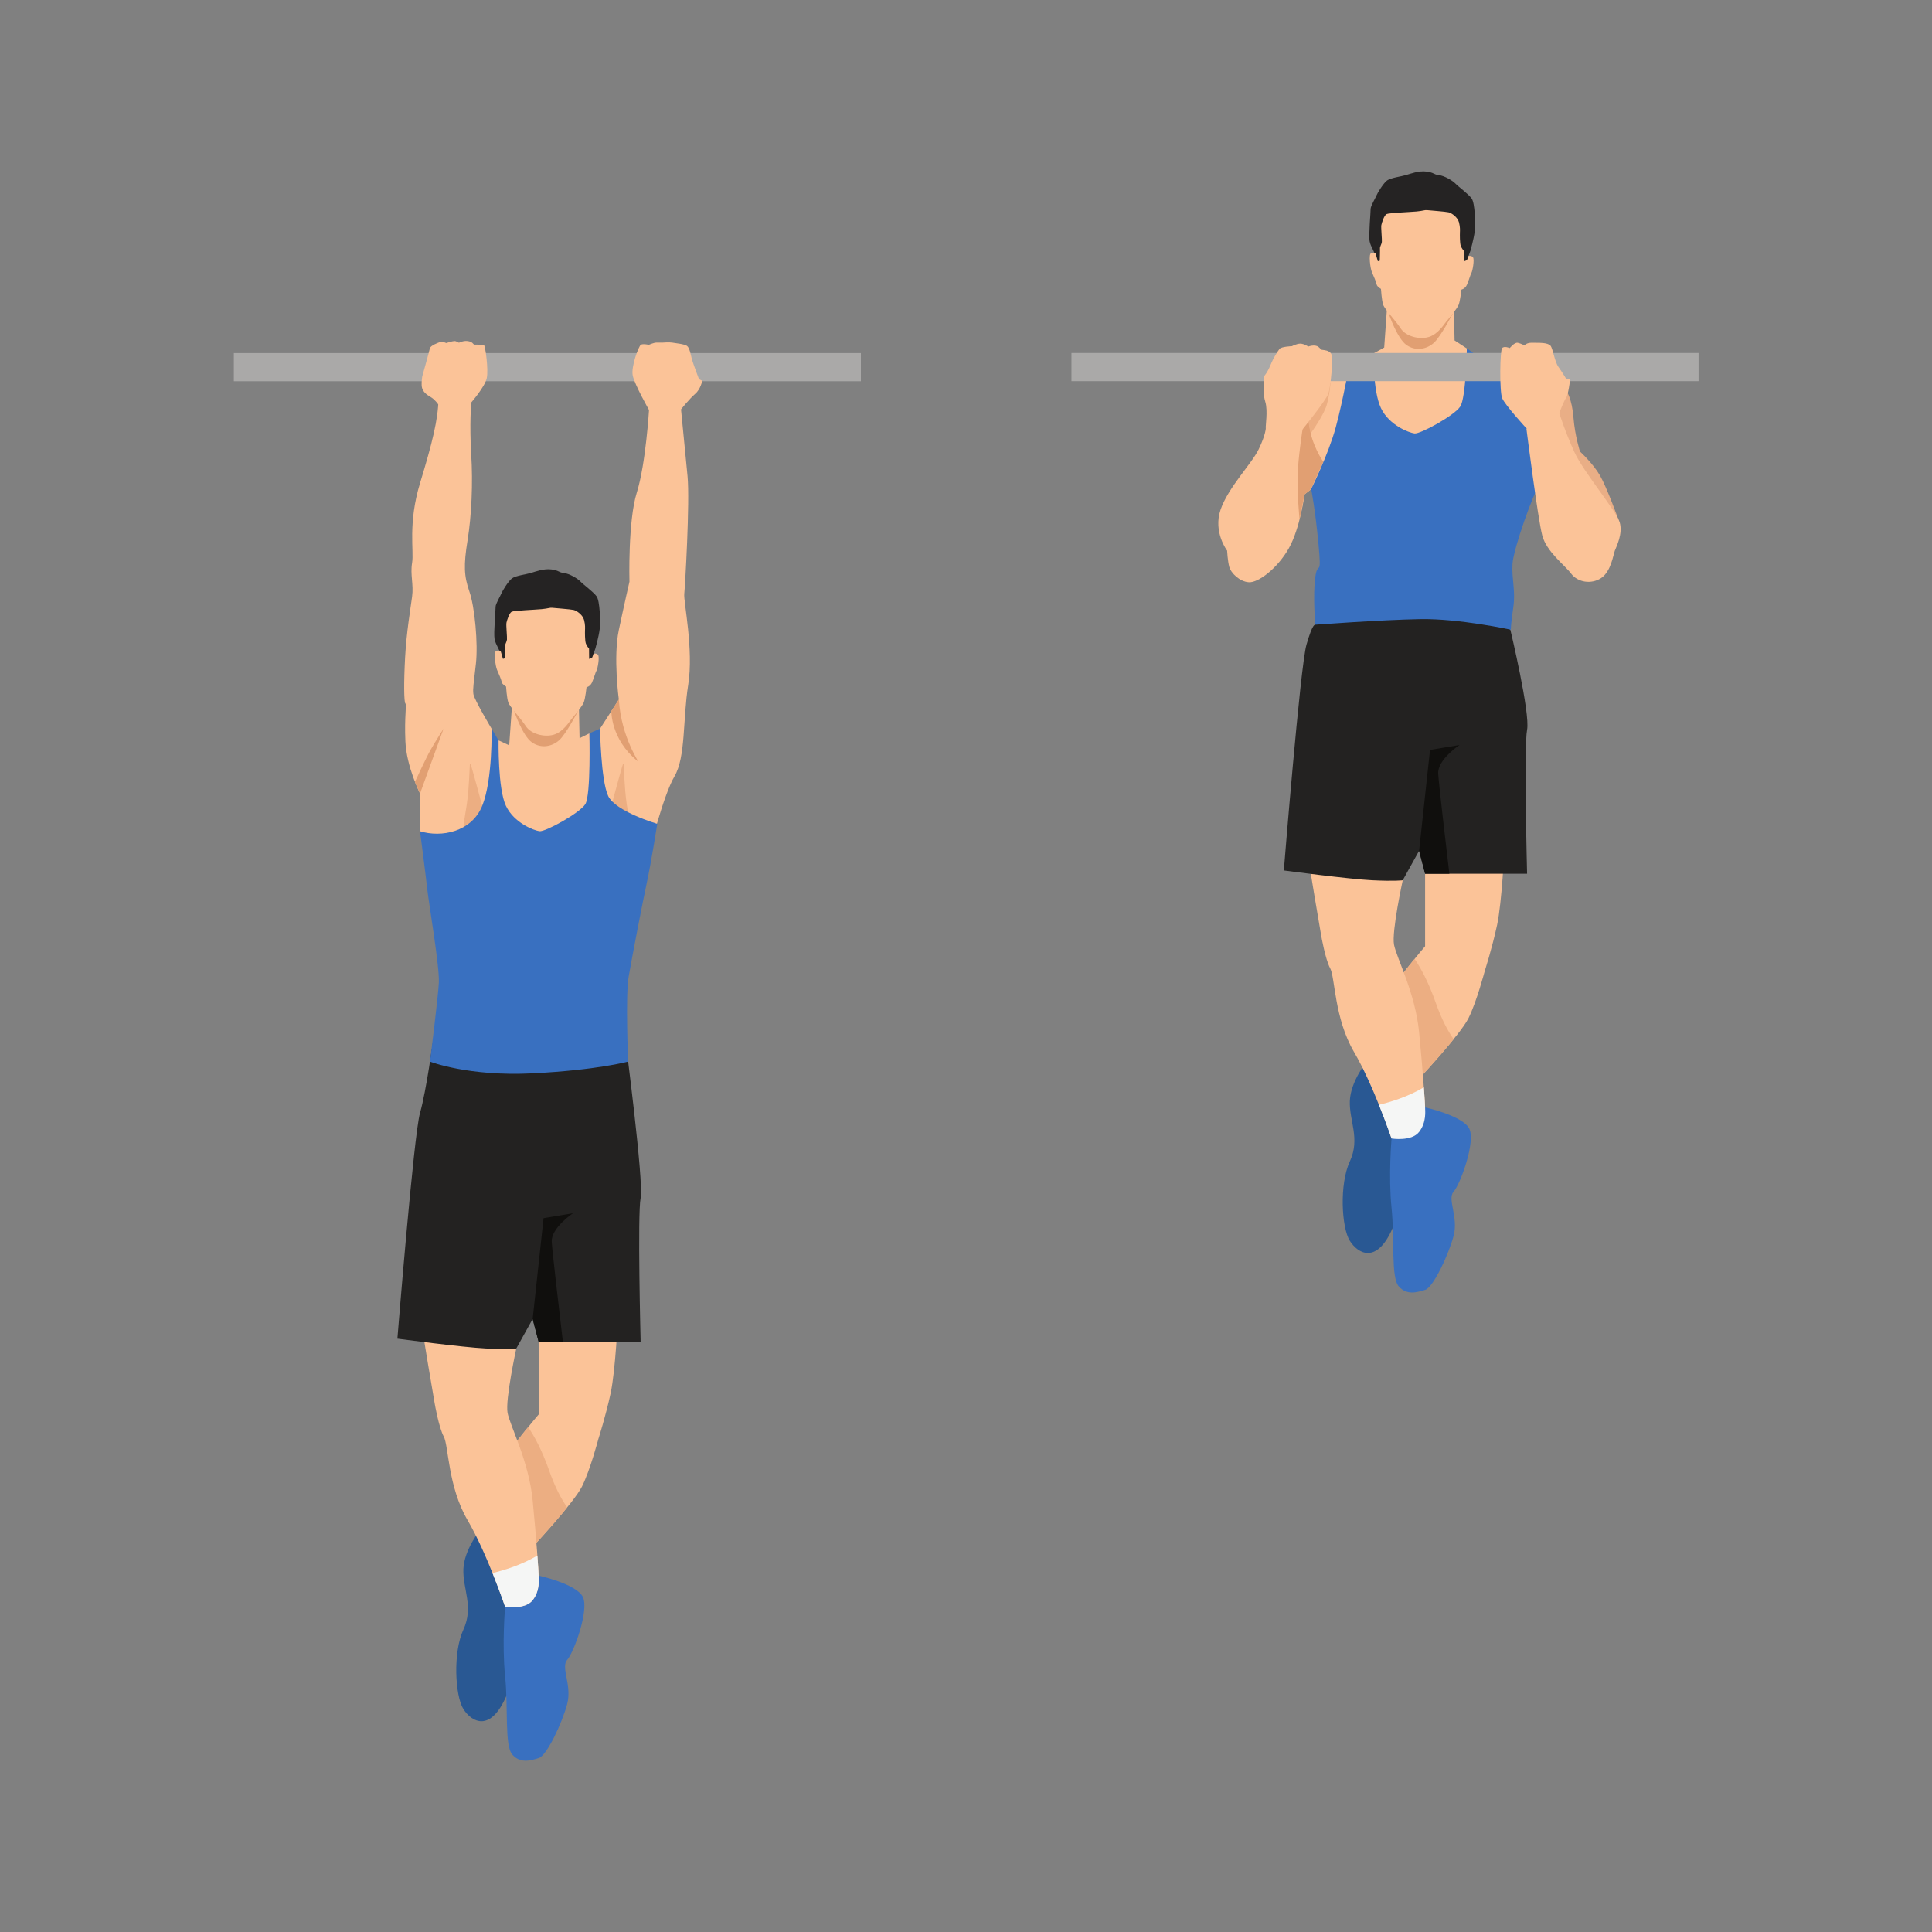 <?xml version="1.0" encoding="UTF-8" standalone="no"?>
<svg
   xmlns:dc="http://purl.org/dc/elements/1.1/"
   xmlns:cc="http://creativecommons.org/ns#"
   xmlns:rdf="http://www.w3.org/1999/02/22-rdf-syntax-ns#"
   xmlns:svg="http://www.w3.org/2000/svg"
   xmlns="http://www.w3.org/2000/svg"
   viewBox="0 0 2666.667 2666.667"
   height="2666.667"
   width="2666.667"
   xml:space="preserve"
   id="svg2"
   version="1.1"><rect x="0" y="0" width="2666.667" height="2666.667" fill="#808080" stroke="none"/><defs
     id="defs6" /><g
     transform="matrix(1.333,0,0,-1.333,0,2666.667)"
     id="g10"><g
       transform="scale(0.1)"
       id="g12"><g
         transform="scale(1.227)"
         id="g14"><path
           id="path16"
           style="fill:none;fill-opacity:1;fill-rule:nonzero;stroke:none"
           d="M 16300,0 H 0 V 16300 H 16300 V 0" /></g><path
         id="path18"
         style="fill:#295893;fill-opacity:1;fill-rule:nonzero;stroke:none"
         d="m 4972.59,4164.4 c 0,0 -165.94,-203.2 -174.41,-406.5 -8.47,-203.3 110.11,-389.7 0,-626.9 -110.12,-237.1 -85.58,-686.1 -0.44,-821.6 85.14,-135.5 280.22,-247.1 445.27,134.8 165.05,381.9 181.99,1000.2 181.99,1000.2 l 16.94,465.9 -469.35,254.1" /><path
         id="path20"
         style="fill:#3970c0;fill-opacity:1;fill-rule:nonzero;stroke:none"
         d="m 5230.18,3368.2 c 0,0 -33.88,-389.6 0,-720 33.88,-330.3 -8.47,-720 76.24,-813.2 84.7,-93.1 189.4,-59.3 272.58,-33.8 83.18,25.4 241.9,364.2 293.83,559 51.94,194.8 -68.87,381.2 0,457.4 68.88,76.3 229.82,516.7 162.05,652.3 -67.76,135.5 -457.41,220.2 -457.41,220.2 l -347.29,-321.9" /><path
         id="path22"
         style="fill:#fbc398;fill-opacity:1;fill-rule:nonzero;stroke:none"
         d="m 5577.47,6109.9 v -751.1 c 0,0 -304.94,-355.8 -364.23,-482.8 -59.29,-127.1 169.41,-1025 228.7,-965.7 59.3,59.3 499.77,533.7 584.47,703.1 84.71,169.4 169.41,491.3 169.41,491.3 0,0 76.24,237.2 127.06,474.3 50.83,237.2 76.24,796.3 76.24,796.3 0,0 -686.12,67.7 -720,42.3 -33.89,-25.4 -101.65,-307.7 -101.65,-307.7" /><path
         id="path24"
         style="fill:#f0c9b1;fill-opacity:1;fill-rule:nonzero;stroke:none"
         d="m 5441.94,3910.3 v 0 0 c 0.1,0.1 0.21,0.2 0.31,0.3 -0.1,-0.1 -0.2,-0.2 -0.31,-0.3 v 0 m 0.4,0.4 c 0.05,0.1 0.11,0.1 0.16,0.2 -0.05,-0.1 -0.1,-0.1 -0.16,-0.2 m 0.42,0.4 c 0.08,0.1 0.17,0.2 0.26,0.3 -0.09,-0.1 -0.18,-0.2 -0.26,-0.3 m 0.71,0.8 c 0.01,0 0.03,0 0.04,0 -0.02,0 -0.03,0 -0.04,0 m 0.17,0.1 c 0.16,0.2 0.31,0.4 0.48,0.5 -0.17,-0.1 -0.32,-0.3 -0.48,-0.5 m 0.66,0.7 v 0 0 m 0.84,0.9 c 0.01,0 0.02,0 0.04,0 -0.02,0 -0.03,0 -0.04,0 m 0.51,0.5 c 0.05,0 0.09,0.1 0.13,0.1 -0.04,0 -0.08,-0.1 -0.13,-0.1 m 0.65,0.6 c 0.08,0.1 0.16,0.2 0.24,0.3 -0.08,-0.1 -0.16,-0.2 -0.24,-0.3 m 0.65,0.7 c 0.03,0 0.07,0.1 0.1,0.1 -0.03,0 -0.07,-0.1 -0.1,-0.1 m -233.51,961 c 0.01,0 0.03,0.1 0.05,0.1 -0.02,0 -0.04,-0.1 -0.05,-0.1 m 0.2,0.4 c 0.02,0.1 0.03,0.1 0.05,0.1 -0.02,0 -0.03,0 -0.05,-0.1 m 0.2,0.4 c 0.02,0.1 0.04,0.1 0.07,0.2 -0.03,-0.1 -0.05,-0.1 -0.07,-0.2 m 0.23,0.5 c 0.01,0.1 0.02,0.1 0.03,0.1 -0.01,0 -0.02,0 -0.03,-0.1 m 0.24,0.5 c 0.01,0.1 0.01,0.1 0.02,0.1 0,0 -0.02,0 -0.02,-0.1 m 0.21,0.5 c 0.02,0 0.04,0.1 0.06,0.1 -0.02,0 -0.04,-0.1 -0.06,-0.1 m 0.2,0.4 c 0.02,0 0.05,0.1 0.08,0.2 -0.03,-0.1 -0.06,-0.2 -0.08,-0.2 m 0.23,0.5 c 0.02,0 0.03,0 0.05,0.1 -0.02,-0.1 -0.03,-0.1 -0.05,-0.1 m 0.24,0.5 c 0.01,0 0.02,0 0.03,0 -0.02,0 -0.02,0 -0.03,0 m 0.24,0.5 c 0.02,0 0.03,0 0.05,0 -0.02,0 -0.03,0 -0.05,0 m 0.22,0.4 c 0.02,0 0.05,0.1 0.07,0.1 -0.02,0 -0.05,-0.1 -0.07,-0.1 m 0.22,0.4 c 0.02,0.1 0.05,0.1 0.07,0.2 -0.02,-0.1 -0.05,-0.1 -0.07,-0.2 m 0.21,0.5 c 0.03,0 0.06,0.1 0.1,0.2 -0.03,-0.1 -0.07,-0.2 -0.1,-0.2 m 0.22,0.4 c 0.03,0.1 0.06,0.1 0.09,0.2 -0.03,-0.1 -0.06,-0.1 -0.09,-0.2 m 0.29,0.6 c 0.03,0.1 0.06,0.1 0.09,0.2 -0.03,-0.1 -0.06,-0.2 -0.09,-0.2 m 0.25,0.5 c 0.02,0 0.04,0.1 0.06,0.1 -0.02,0 -0.04,-0.1 -0.06,-0.1 m 0.21,0.4 c 0.03,0.1 0.06,0.1 0.09,0.2 -0.03,-0.1 -0.06,-0.1 -0.09,-0.2 m 0.24,0.5 c 0.03,0 0.06,0.1 0.08,0.1 -0.02,0 -0.05,-0.1 -0.08,-0.1 m 0.2,0.4 c 0.1,0.2 0.2,0.4 0.3,0.6 -0.09,-0.2 -0.2,-0.4 -0.3,-0.6 m 0.31,0.6 c 0.05,0.1 0.1,0.2 0.15,0.3 -0.05,-0.1 -0.1,-0.2 -0.15,-0.3 m 0.24,0.4 c 0.04,0.1 0.09,0.2 0.14,0.3 -0.05,-0.1 -0.1,-0.2 -0.14,-0.3 m 0.22,0.5 c 0.05,0.1 0.09,0.1 0.14,0.2 -0.05,-0.1 -0.09,-0.1 -0.14,-0.2 m 0.23,0.4 c 0.26,0.5 0.52,1 0.78,1.5 -0.26,-0.5 -0.52,-1 -0.78,-1.5 m 0.8,1.5 c 0.14,0.3 0.28,0.6 0.42,0.8 -0.14,-0.2 -0.28,-0.5 -0.42,-0.8 m 0.44,0.9 c 0.28,0.5 0.56,1 0.85,1.6 -0.29,-0.6 -0.58,-1.1 -0.85,-1.6 m 0.88,1.6 c 0.07,0.2 0.14,0.3 0.2,0.4 -0.07,-0.1 -0.13,-0.2 -0.2,-0.4 m 0.24,0.5 c 0.07,0.1 0.13,0.2 0.19,0.3 -0.06,-0.1 -0.12,-0.2 -0.19,-0.3 m 0.22,0.4 c 8.13,15.1 18.76,32.5 31.24,51.6 -12.48,-19.1 -23.11,-36.5 -31.24,-51.6 m 31.28,51.6 c 0.3,0.5 0.59,0.9 0.89,1.4 -0.3,-0.5 -0.59,-0.9 -0.89,-1.4 m 1.41,2.2 c 0.06,0.1 0.11,0.2 0.17,0.2 -0.05,0 -0.12,-0.1 -0.17,-0.2 m 0.38,0.6 c 0.05,0 0.1,0.1 0.15,0.2 -0.05,-0.1 -0.1,-0.2 -0.15,-0.2 m 0.47,0.7 c 0.02,0 0.03,0 0.05,0.1 -0.02,-0.1 -0.03,-0.1 -0.05,-0.1 m 1.75,2.6 c 0,0 0,0 0.01,0 -0.01,0 -0.01,0 -0.01,0" /><path
         id="path26"
         style="fill:#ecae82;fill-opacity:1;fill-rule:nonzero;stroke:none"
         d="m 5435.77,3907.5 c -59.52,0.1 -232.11,658.9 -232.26,898 -0.02,31.7 3,56.1 9.73,70.5 0.06,0.1 0.13,0.3 0.2,0.4 0.01,0 0.03,0.1 0.05,0.1 0.04,0.1 0.1,0.2 0.15,0.3 0.02,0.1 0.03,0.1 0.05,0.1 0.05,0.1 0.1,0.2 0.15,0.3 0.02,0.1 0.04,0.1 0.07,0.2 0.05,0.1 0.11,0.2 0.16,0.3 0.01,0.1 0.02,0.1 0.03,0.1 0.07,0.1 0.14,0.3 0.21,0.4 0,0.1 0.02,0.1 0.02,0.1 0.06,0.1 0.12,0.2 0.19,0.4 0.02,0 0.04,0.1 0.06,0.1 0.05,0.1 0.09,0.2 0.14,0.3 0.02,0 0.05,0.1 0.08,0.2 0.05,0.1 0.1,0.2 0.15,0.3 0.02,0 0.03,0 0.05,0.1 0.06,0.1 0.12,0.2 0.19,0.4 0.01,0 0.01,0 0.03,0 0.07,0.2 0.14,0.3 0.21,0.5 0.02,0 0.03,0 0.05,0 0.05,0.2 0.11,0.3 0.17,0.4 0.02,0 0.05,0.1 0.07,0.1 0.05,0.1 0.1,0.2 0.15,0.3 0.02,0.1 0.05,0.1 0.07,0.2 0.05,0.1 0.09,0.2 0.14,0.3 0.03,0 0.07,0.1 0.1,0.2 0.04,0 0.08,0.1 0.12,0.2 0.03,0.1 0.06,0.1 0.09,0.2 0.07,0.1 0.13,0.3 0.2,0.4 0.03,0 0.06,0.1 0.09,0.2 0.05,0.1 0.1,0.2 0.16,0.3 0.02,0 0.04,0.1 0.06,0.1 0.05,0.1 0.1,0.2 0.15,0.3 0.03,0.1 0.06,0.1 0.09,0.2 0.05,0.1 0.1,0.2 0.15,0.3 0.03,0 0.06,0.1 0.08,0.1 0.04,0.1 0.08,0.2 0.12,0.3 0.1,0.2 0.21,0.4 0.3,0.6 0.01,0 0.01,0 0.01,0 0.05,0.1 0.1,0.2 0.15,0.3 0.03,0 0.06,0.1 0.09,0.1 0.04,0.1 0.09,0.2 0.14,0.3 0.03,0.1 0.05,0.1 0.08,0.2 0.05,0.1 0.09,0.1 0.14,0.2 0.03,0.1 0.06,0.2 0.09,0.2 0.26,0.5 0.52,1 0.78,1.5 0.01,0 0.01,0 0.02,0 0.14,0.3 0.28,0.6 0.42,0.8 0.01,0.1 0.01,0.1 0.02,0.1 0.27,0.5 0.56,1 0.85,1.6 0.01,0 0.02,0 0.03,0 0.07,0.2 0.13,0.3 0.2,0.4 0.01,0 0.03,0.1 0.04,0.1 0.07,0.1 0.13,0.2 0.19,0.3 0.01,0.1 0.02,0.1 0.03,0.1 8.13,15.1 18.76,32.5 31.24,51.6 0.01,0 0.03,0 0.04,0 0.3,0.5 0.59,0.9 0.89,1.4 0.17,0.3 0.35,0.5 0.52,0.8 0.05,0.1 0.12,0.2 0.17,0.2 0.07,0.1 0.14,0.2 0.21,0.4 0.05,0 0.1,0.1 0.15,0.2 0.11,0.1 0.21,0.3 0.32,0.5 0.02,0 0.03,0 0.05,0.1 0.56,0.8 1.13,1.7 1.7,2.5 0,0 0,0 0.01,0 54.96,82.8 142.4,193.5 212.17,278.9 60.18,-88.1 141.62,-232.9 219.05,-453.8 57.5,-164 122.61,-288.5 185.24,-377.7 -156.45,-193.9 -373.42,-427.6 -425.78,-481.1 -0.03,0 -0.07,-0.1 -0.1,-0.1 -0.13,-0.1 -0.27,-0.3 -0.41,-0.4 -0.08,-0.1 -0.16,-0.2 -0.24,-0.3 -0.17,-0.1 -0.35,-0.3 -0.52,-0.5 -0.04,0 -0.08,-0.1 -0.13,-0.1 -0.16,-0.2 -0.31,-0.3 -0.47,-0.5 -0.02,0 -0.03,0 -0.04,0 -0.29,-0.3 -0.57,-0.6 -0.84,-0.9 v 0 c -0.06,-0.1 -0.12,-0.1 -0.18,-0.2 -0.17,-0.1 -0.32,-0.3 -0.48,-0.5 -0.05,0 -0.09,-0.1 -0.13,-0.1 -0.01,0 -0.03,0 -0.04,0 -0.15,-0.2 -0.31,-0.3 -0.45,-0.5 -0.09,-0.1 -0.18,-0.2 -0.26,-0.3 -0.09,0 -0.17,-0.1 -0.26,-0.2 -0.05,-0.1 -0.11,-0.1 -0.16,-0.2 -0.02,0 -0.06,0 -0.09,-0.1 -0.1,-0.1 -0.21,-0.2 -0.31,-0.3 v 0 c -1.89,-1.9 -3.95,-2.8 -6.17,-2.8" /><path
         id="path28"
         style="fill:#fbc398;fill-opacity:1;fill-rule:nonzero;stroke:none"
         d="m 4366.18,6299 c 0,-42.3 135.53,-830.1 135.53,-830.1 0,0 42.35,-245.6 93.18,-338.8 50.82,-93.2 42.35,-516.7 245.64,-864 203.3,-347.3 389.65,-897.9 389.65,-897.9 0,0 206.11,-33.9 285.18,67.8 79.05,101.6 62.11,220.2 62.11,254.1 0,33.9 -22.59,372.7 -62.11,779.3 -39.53,406.6 -234.36,770.8 -259.77,906.3 -25.41,135.6 90.35,666.4 90.35,666.4 L 4366.18,6299" /><path
         id="path30"
         style="fill:#232221;fill-opacity:1;fill-rule:nonzero;stroke:none"
         d="m 4747.36,9373.9 -259.77,-122.6 c 0,0 -73.41,-543.8 -138.35,-769.7 -64.94,-225.9 -234.35,-2337.9 -234.35,-2337.9 0,0 677.64,-90.3 914.82,-101.6 237.17,-11.3 316.23,0 316.23,0 l 169.42,304.9 62.11,-237.1 h 1056 c 0,0 -33.88,1321.4 0,1490.8 33.88,169.4 -158.12,1638.4 -158.12,1638.4 0,0 -824.47,383.2 -948.7,394.5 -124.24,11.3 -779.29,-259.7 -779.29,-259.7" /><path
         id="path32"
         style="fill:#fbc398;fill-opacity:1;fill-rule:nonzero;stroke:none"
         d="m 4349.24,11398.1 v 389.9 c 0,0 -140.24,277.6 -151.53,541.1 -11.3,263.6 15.06,376.5 0,391.6 -15.06,15 -17.1,218.3 -2.9,478.1 14.19,259.8 55.34,500.7 72.42,628.7 17.07,128 -20.84,225.9 0,350.1 20.83,124.2 -45.05,406.6 82.01,824.5 127.06,417.9 187.29,658.8 191.06,873.4 l 338.82,-33.9 c 0,0 -18.82,-237.2 0,-538.3 18.82,-301.2 3.76,-636.3 -37.65,-892.3 -41.41,-256 -37.64,-368.9 18.83,-530.8 56.47,-161.9 90.35,-542.1 67.76,-745.4 -22.59,-203.3 -33.88,-259.8 -26.35,-316.2 7.53,-56.5 188.23,-358.5 188.23,-358.5 l 228.3,-911.9 c 0,0 321.93,-416.2 -194.12,-450.1 -516.06,-33.9 -565,18.8 -587.59,52.7 -22.59,33.9 -187.29,247.3 -187.29,247.3" /><path
         id="path34"
         style="fill:#fbc398;fill-opacity:1;fill-rule:nonzero;stroke:none"
         d="m 6213.1,12460.1 194.49,302 c 0,0 -59.29,438.9 0,719.2 59.29,280.3 110.12,500.5 110.12,500.5 0,0 -16.94,626.9 76.23,923.3 93.18,296.5 127.06,864 127.06,864 h 330.35 c 0,0 42.36,-432 67.77,-694.5 25.41,-262.6 -25.41,-1143.6 -33.88,-1219.8 -8.48,-76.2 98.8,-576 40.93,-940.2 -57.88,-364.3 -24,-745.5 -142.58,-948.7 -118.59,-203.3 -259.77,-779.3 -259.77,-779.3 0,0 141.18,16.9 -256.94,33.8 -398.12,17 -576,211.8 -576,211.8 l 322.22,1027.9" /><path
         id="path36"
         style="fill:#ecae82;fill-opacity:1;fill-rule:nonzero;stroke:none"
         d="m 4961.94,11310.8 -160.62,131.2 c -8.78,32.6 30.74,168.1 47.68,371.4 15.39,184.6 12.15,285.4 19.88,285.4 0.79,0 1.68,-1 2.71,-3.1 11.29,-22.6 121.41,-434.8 121.41,-434.8 l -31.06,-350.1" /><path
         id="path38"
         style="fill:#ecae82;fill-opacity:1;fill-rule:nonzero;stroke:none"
         d="m 6361.36,11310.8 -31.06,350.1 c 0,0 110.12,412.2 121.41,434.8 1.04,2.1 1.93,3.1 2.71,3.1 7.74,0 4.5,-100.8 19.89,-285.4 16.94,-203.3 56.46,-338.8 47.67,-371.4 l -160.62,-131.2" /><path
         id="path40"
         style="fill:#3970c0;fill-opacity:1;fill-rule:nonzero;stroke:none"
         d="m 5162.41,12338.6 -72.47,121.5 c 0,0 13.18,-528.1 -96.94,-799.2 -110.11,-271 -423.53,-330.9 -643.76,-262.8 0,0 59.3,-457.2 76.23,-609.7 16.95,-152.4 127.06,-796.2 118.59,-957.1 -8.47,-161 -91.55,-818.7 -91.55,-818.7 0,0 394.53,-155.5 1062.85,-121.6 668.31,33.9 988.75,121.6 988.75,121.6 0,0 -28.76,683.1 5.12,878 33.89,194.8 135.54,727.4 186.36,965.1 50.82,237.7 110.11,618.9 110.11,618.9 0,0 -431.99,127 -508.23,288 -76.23,160.9 -84.36,697.5 -84.36,697.5 l -110.46,-48.1 -437.17,-327.6 c 0,0 -307,-8.4 -341.51,25.5 -34.5,33.8 -161.56,228.7 -161.56,228.7" /><path
         id="path42"
         style="fill:#fbc398;fill-opacity:1;fill-rule:nonzero;stroke:none"
         d="m 5314.88,12889.1 -42.35,-601.4 -110.12,50.9 c 0,0 -8.46,-499.8 76.24,-677.7 84.7,-177.9 288,-254.1 347.29,-262.6 59.29,-8.4 415.06,186.4 474.35,279.6 59.3,93.1 42.36,734.1 42.36,734.1 l -101.65,-50.9 -11.29,553.5 -674.83,-25.5" /><path
         id="path44"
         style="fill:#e19f72;fill-opacity:1;fill-rule:nonzero;stroke:none"
         d="m 5323.97,12642.1 c 0,0 85.97,-256.5 183.86,-324.2 97.88,-67.8 210.82,-41.5 282.35,22.5 71.53,64 194.98,301.7 194.98,301.7 h -661.19" /><path
         id="path46"
         style="fill:#100f0d;fill-opacity:1;fill-rule:nonzero;stroke:none"
         d="m 5713,7146.1 c -8.47,144 220.24,296.5 220.24,296.5 L 5628.3,7391.7 5515.36,6347 l 62.11,-237.1 h 251.17 C 5789.65,6439.2 5719.1,7042.4 5713,7146.1" /><path
         id="path48"
         style="fill:#f5f6f5;fill-opacity:1;fill-rule:nonzero;stroke:none"
         d="m 5564.38,3898 c -168.02,-99.3 -347.79,-153 -464.86,-180.9 78.81,-195.7 130.66,-348.9 130.66,-348.9 0,0 206.11,-33.9 285.18,67.8 79.05,101.6 62.11,220.2 62.11,254.1 0,15.2 -4.54,91.6 -13.09,207.9" /><path
         id="path50"
         style="fill:#e19f72;fill-opacity:1;fill-rule:nonzero;stroke:none"
         d="m 4593,12460.1 c 0,0 -86.58,-134.7 -135.52,-221.3 -48.94,-86.6 -160.75,-330 -160.75,-330 l 52.51,-120.8 243.76,672.1" /><path
         id="path52"
         style="fill:#e19f72;fill-opacity:1;fill-rule:nonzero;stroke:none"
         d="m 6602.41,12124 c 28.5,-23 -168.5,231.5 -194.82,638.1 l -77.27,-120 c 0,0 -7.44,-292.1 272.09,-518.1" /><g
         transform="scale(1.003)"
         id="g54"><path
           id="path56"
           style="fill:#aaa9a8;fill-opacity:1;fill-rule:nonzero;stroke:none"
           d="m 2414.14,16300 v -290.6 H 8887.48 V 16300 H 2414.14" /></g><path
         id="path58"
         style="fill:#252323;fill-opacity:1;fill-rule:nonzero;stroke:none"
         d="m 5170.76,13245.1 c 12.42,21.7 -38.79,81.9 -49.89,143.4 -11.09,61.4 12.06,304.9 10.8,333.4 -1.26,28.3 50.67,113.9 60.74,139.8 10.07,25.8 72.29,128.5 110.25,155.6 37.96,27.1 147.48,41.1 193.73,54.8 46.25,13.8 134.61,48 214.95,36.7 80.34,-11.4 70.99,-30.7 127.5,-36.9 56.51,-6.2 142.12,-56.9 171.63,-88.4 29.53,-31.5 133.96,-106.9 167.34,-153.8 33.39,-46.9 41.25,-260.9 31.25,-341.3 -10.01,-80.3 -44.4,-199.2 -44.4,-199.2 l -19.18,-53.2 c 0,0 2.99,-109.9 -3.62,-111.8 -6.61,-2 100.72,-55.6 -156.61,-53.8 -257.33,1.7 -553.46,17.9 -553.46,17.9 0,0 -194.21,-2.4 -236.31,44.7 -42.1,47.2 -24.72,112.1 -24.72,112.1" /><path
         id="path60"
         style="fill:#fbc398;fill-opacity:1;fill-rule:nonzero;stroke:none"
         d="m 5183.18,13266.8 c 0,0 -15.94,4.6 -44.47,-1.1 -28.54,-5.6 -9.52,-158.9 8.82,-198.8 18.34,-39.8 44.62,-103.9 48.27,-125.8 3.65,-22 44.35,-45.1 44.35,-45.1 0,0 7.08,-118 23.03,-164.3 15.95,-46.4 129.87,-165.7 181.81,-245.9 51.93,-80.2 190.32,-117.4 289.43,-87.9 99.12,29.5 161.48,136.6 181.87,159.9 20.38,23.3 111.15,131.6 127.74,172.6 16.6,40.9 29.12,158.2 29.12,158.2 0,0 37.33,7.6 56.1,48.4 18.77,40.8 36.15,105.7 47.68,124.9 11.53,19.3 32.84,138.6 16.12,161 -16.73,22.3 -47.57,13.1 -47.57,13.1 0,0 -9.79,-33.1 -14.36,-39.5 -4.57,-6.4 -31,-14.3 -31,-14.3 l -0.9,106.9 c 0,0 -23.19,24.8 -33.17,53.5 -9.98,28.7 -9.4,113.7 -8.7,135.5 0.71,21.8 3.95,54.4 -9.61,107.2 -13.56,52.8 -75.41,96.2 -107.88,103.8 -32.47,7.6 -195.69,19.5 -221.76,22.5 -26.08,3 -39.51,-7.5 -109.52,-13.9 -70.01,-6.5 -286.22,-14.8 -310.61,-27 -24.39,-12.3 -48.65,-87.9 -53.86,-113.9 -5.2,-26 8.2,-150.8 5.25,-174.7 -2.95,-23.9 -21.23,-49.5 -19.62,-67 1.61,-17.5 -1.92,-126.4 -1.92,-126.4 l -19.82,-5.9 -24.82,84" /><g
         transform="scale(1.011)"
         id="g62"><path
           id="path64"
           style="fill:#fbc398;fill-opacity:1;fill-rule:nonzero;stroke:none"
           d="m 4486.94,15647.3 c 0,0 -31.7,47.9 -76.37,73.9 -44.67,26.1 -70.71,48.4 -85.61,85.6 -14.88,37.3 0,126.6 0,126.6 0,0 73.47,260.5 77.68,286.6 4.22,26 87.95,61.4 112.14,65.1 24.2,3.7 55.84,-11.2 55.84,-11.2 0,0 63.27,20.5 83.74,20.5 20.47,0 39.08,-14.9 44.66,-16.7 5.58,-1.9 40.94,22.3 89.32,16.7 48.39,-5.6 59.56,-31.6 65.15,-35.3 5.57,-3.8 91.18,1.8 104.21,-7.5 13.03,-9.3 46.52,-247.5 27.92,-336.8 -18.62,-89.3 -161.91,-253.1 -161.91,-253.1 l -154.46,-80 -182.31,65.6" /></g><g
         transform="scale(1.01)"
         id="g66"><path
           id="path68"
           style="fill:#fbc398;fill-opacity:1;fill-rule:nonzero;stroke:none"
           d="m 6651.88,15607 c 0,0 -145.32,256 -164.88,348.8 -19.55,92.7 61.49,302.3 82.45,316.3 20.95,13.9 82.43,0 82.43,0 0,0 53.1,22.3 75.46,22.3 22.35,0 64.27,0 64.27,0 0,0 69.86,5.6 100.59,0 30.74,-5.6 122.97,-14 150.91,-33.5 27.95,-19.6 39.12,-95 50.29,-137 11.19,-41.9 72.67,-204 72.67,-204 l 33.53,-16.7 c 0,0 -16.77,-86.7 -72.66,-134.2 -55.88,-47.5 -148.1,-162 -148.1,-162 0,0 -47.51,-61.5 -111.78,-55.9 -64.28,5.6 -215.18,55.9 -215.18,55.9" /></g><g
         transform="scale(1.028)"
         id="g70"><path
           id="path72"
           style="fill:#e9ae86;fill-opacity:1;fill-rule:nonzero;stroke:none"
           d="m 15680,15617.6 c 25.7,-13.2 99,-96.3 99,-96.3 0,0 54.8,-78.1 69.5,-264.9 14.7,-186.8 66,-344.3 66,-344.3 0,0 131.8,-120.9 201.4,-241.8 69.7,-120.9 184.1,-439.1 184.1,-439.1 l -367.2,36.2 -212.5,633.7 c 0,0 -131.9,457.8 -135.6,498.1 -3.6,40.3 95.3,218.4 95.3,218.4" /></g><path
         id="path74"
         style="fill:#fbc398;fill-opacity:1;fill-rule:nonzero;stroke:none"
         d="m 13722.7,14834.6 -149.7,102.8 -64.9,-51.5 c 0,0 -45.2,-350.6 -163.8,-559.6 -118.6,-208.9 -316.2,-355.7 -412.2,-350.1 -96,5.6 -186.4,96 -203.3,158.1 -17,62.1 -22.6,169.4 -22.6,169.4 0,0 -146.8,192 -67.8,423.6 79.1,231.5 321.9,474.3 395.3,626.8 73.4,152.4 73.4,220.2 73.4,220.2 0,0 491.3,530.8 513.9,553.4 22.6,22.6 355.8,143.9 355.8,143.9 0,0 203.3,-471.4 158.1,-663.4 -45.2,-192 -412.2,-773.6 -412.2,-773.6" /><path
         id="path76"
         style="fill:#295893;fill-opacity:1;fill-rule:nonzero;stroke:none"
         d="m 14151.4,9012.6 c 0,0 -166,-203.3 -174.4,-406.6 -8.5,-203.3 110.1,-389.6 0,-626.8 -110.2,-237.2 -85.6,-686.1 -0.5,-821.6 85.2,-135.6 280.2,-247.1 445.3,134.8 165,381.9 182,1000.2 182,1000.2 l 16.9,465.9 -469.3,254.1" /><path
         id="path78"
         style="fill:#fbc398;fill-opacity:1;fill-rule:nonzero;stroke:none"
         d="m 14756.3,10958 v -751 c 0,0 -305,-355.8 -364.3,-482.8 -59.3,-127.1 169.4,-1025 228.7,-965.7 59.3,59.3 499.8,533.7 584.5,703.1 84.7,169.4 169.4,491.3 169.4,491.3 0,0 76.2,237.1 127.1,474.3 50.8,237.2 76.2,796.2 76.2,796.2 0,0 -686.1,67.8 -720,42.4 -33.9,-25.4 -101.6,-307.8 -101.6,-307.8" /><path
         id="path80"
         style="fill:#f0c9b1;fill-opacity:1;fill-rule:nonzero;stroke:none"
         d="m 14620.7,8758.5 v 0 0 c 0.1,0.1 0.2,0.2 0.3,0.3 -0.1,-0.1 -0.2,-0.2 -0.3,-0.3 v 0 m 0.4,0.4 c 0.1,0.1 0.2,0.1 0.2,0.2 0,-0.1 -0.1,-0.1 -0.2,-0.2 m 0.6,0.5 c 0,0.1 0.1,0.1 0.1,0.2 0,-0.1 -0.1,-0.1 -0.1,-0.2 m 0.6,0.6 c 0,0.1 0,0.1 0,0.1 0,0 0,0 0,-0.1 m 0.1,0.2 c 0.3,0.3 0.5,0.5 0.8,0.8 -0.3,-0.3 -0.5,-0.5 -0.8,-0.8 m 0.8,0.8 c 0.1,0.1 0.1,0.1 0.2,0.2 0,-0.1 -0.1,-0.1 -0.2,-0.2 m 0.4,0.4 c 0.1,0.1 0.1,0.1 0.1,0.1 0,0 -0.1,0 -0.1,-0.1 m 0.3,0.3 c 0.1,0.1 0.2,0.2 0.3,0.3 -0.1,-0.1 -0.2,-0.2 -0.3,-0.3 m 0.3,0.3 c 0.1,0.1 0.1,0.1 0.2,0.2 -0.1,-0.1 -0.1,-0.1 -0.2,-0.2 m 0.2,0.3 c 0.1,0 0.1,0.1 0.2,0.1 -0.1,0 -0.1,-0.1 -0.2,-0.1 m 0.3,0.3 c 0.3,0.2 0.5,0.4 0.7,0.6 -0.2,-0.2 -0.4,-0.4 -0.7,-0.6 m 1,0.9 c 0.1,0.1 0.1,0.2 0.2,0.2 -0.1,0 -0.1,-0.1 -0.2,-0.2 m 0.4,0.4 v 0.1 -0.1 m 1.6,1.7 0.1,0.1 -0.1,-0.1 m 2.9,3 v 0 0 m 397.6,447.3 c 0.1,0.2 0.3,0.5 0.5,0.7 -0.2,-0.2 -0.4,-0.5 -0.5,-0.7 m 0.5,0.7 c 7.8,9.5 15.4,18.8 22.9,28.1 v 0 c -7.5,-9.2 -15.1,-18.6 -22.9,-28.1 m -636.5,508 v 0 0 m 0.2,0.5 v 0 0 m 0.3,0.4 v 0 0" /><path
         id="path82"
         style="fill:#ecae82;fill-opacity:1;fill-rule:nonzero;stroke:none"
         d="m 14614.6,8755.7 c -59.6,0 -232.2,658.9 -232.3,898 0,31.7 3,56 9.7,70.5 0.1,0.1 0.2,0.3 0.2,0.4 v 0 c 0.1,0.2 0.2,0.3 0.2,0.5 v 0 c 0.1,0.1 0.2,0.3 0.3,0.4 v 0 c 36.7,77.4 161.4,236.6 254.6,350.8 60.2,-88.1 141.6,-232.9 219.1,-453.8 57.5,-164 122.6,-288.5 185.2,-377.8 -7.5,-9.3 -15.1,-18.6 -22.9,-28.1 v 0 c -0.2,-0.2 -0.4,-0.5 -0.5,-0.7 -149.4,-182 -340.9,-388.7 -397.6,-447.3 v 0 c -1,-1 -1.9,-2 -2.8,-2.9 l -0.1,-0.1 c -0.5,-0.6 -1.1,-1.1 -1.6,-1.6 v -0.1 c -0.1,0 -0.2,-0.1 -0.2,-0.2 -0.1,0 -0.1,-0.1 -0.2,-0.2 -0.1,-0.1 -0.2,-0.2 -0.3,-0.3 -0.2,-0.2 -0.4,-0.4 -0.7,-0.6 0,-0.1 -0.1,-0.1 -0.1,-0.2 -0.1,0 -0.1,-0.1 -0.2,-0.1 0,-0.1 0,-0.1 0,-0.1 -0.1,-0.1 -0.1,-0.1 -0.2,-0.2 v 0 c -0.1,-0.1 -0.2,-0.2 -0.3,-0.3 -0.1,-0.1 -0.2,-0.2 -0.2,-0.2 0,0 0,0 -0.1,-0.1 0,0 -0.1,-0.1 -0.2,-0.2 -0.1,-0.1 -0.1,-0.1 -0.2,-0.2 v 0 c -0.3,-0.3 -0.5,-0.5 -0.8,-0.8 l -0.1,-0.1 c 0,0 0,0 0,-0.1 -0.2,-0.1 -0.3,-0.3 -0.5,-0.4 0,-0.1 -0.1,-0.1 -0.1,-0.2 -0.2,-0.1 -0.3,-0.2 -0.4,-0.3 0,-0.1 -0.1,-0.1 -0.2,-0.2 0,0 0,0 -0.1,-0.1 -0.1,-0.1 -0.2,-0.2 -0.3,-0.3 v 0 c -1.9,-1.9 -3.9,-2.8 -6.1,-2.8" /><path
         id="path84"
         style="fill:#fbc398;fill-opacity:1;fill-rule:nonzero;stroke:none"
         d="m 13545,11147.2 c 0,-42.3 135.5,-830.1 135.5,-830.1 0,0 42.4,-245.7 93.2,-338.8 50.8,-93.2 42.3,-516.7 245.6,-864 203.3,-347.3 389.7,-897.9 389.7,-897.9 0,0 206.1,-33.9 285.1,67.8 79.1,101.6 62.2,220.2 62.2,254.1 0,33.9 -22.6,372.7 -62.2,779.3 -39.5,406.6 -234.3,770.8 -259.7,906.3 -25.4,135.5 90.3,666.4 90.3,666.4 l -979.7,256.9" /><path
         id="path86"
         style="fill:#232221;fill-opacity:1;fill-rule:nonzero;stroke:none"
         d="m 13926.1,14222 -310.7,-689.1 c 0,0 -22.4,22.8 -87.4,-203.1 -64.9,-225.9 -234.3,-2337.9 -234.3,-2337.9 0,0 677.6,-90.3 914.8,-101.6 237.2,-11.3 316.2,0 316.2,0 l 169.4,304.9 62.2,-237.2 h 1056 c 0,0 -33.9,1321.4 0,1490.9 33.8,169.4 -172.5,1032.4 -172.5,1032.4 0,0 -810.1,989.2 -934.4,1000.5 -124.2,11.3 -779.3,-259.8 -779.3,-259.8" /><path
         id="path88"
         style="fill:#100f0d;fill-opacity:1;fill-rule:nonzero;stroke:none"
         d="m 14891.8,11994.3 c -8.5,144 220.2,296.4 220.2,296.4 l -304.9,-50.8 -113,-1044.7 62.2,-237.2 h 251.1 c -39,329.4 -109.5,932.6 -115.6,1036.3" /><path
         id="path90"
         style="fill:#3970c0;fill-opacity:1;fill-rule:nonzero;stroke:none"
         d="m 14409,8216.4 c 0,0 -33.9,-389.7 0,-720 33.8,-330.4 -8.5,-720 76.2,-813.2 84.7,-93.2 189.4,-59.3 272.6,-33.9 83.2,25.4 241.9,364.3 293.8,559.1 52,194.8 -68.9,381.2 0,457.4 68.9,76.2 229.8,516.7 162.1,652.2 -67.8,135.6 -457.4,220.3 -457.4,220.3 L 14409,8216.4" /><path
         id="path92"
         style="fill:#f5f6f5;fill-opacity:1;fill-rule:nonzero;stroke:none"
         d="m 14743.2,8746.1 c -168.1,-99.3 -347.8,-152.9 -464.9,-180.9 78.8,-195.7 130.7,-348.8 130.7,-348.8 0,0 206.1,-33.9 285.1,67.8 79.1,101.6 62.2,220.2 62.2,254.1 0,15.1 -4.6,91.6 -13.1,207.8" /><path
         id="path94"
         style="fill:#e19f72;fill-opacity:1;fill-rule:nonzero;stroke:none"
         d="m 13487.4,15559.3 c 0,0 -31.5,-193.9 -47.8,-402.9 -16.2,-208.9 16.8,-530.3 16.8,-530.3 l 51.7,259.8 64.9,51.5 129.2,285.9 c 0,0 -128.2,177.8 -152.7,414.1 -24.5,236.2 -62.1,-78.1 -62.1,-78.1" /><path
         id="path96"
         style="fill:#ecae82;fill-opacity:1;fill-rule:nonzero;stroke:none"
         d="m 13571.3,15516.9 c -9.7,37.9 -17.4,78.2 -21.8,120.5 -4.1,39.7 -8.6,63.9 -13.2,76.6 77.1,118 241.9,337 241.9,337 0,0 -8.3,-119.1 -38.4,-232 -27.7,-103.9 -149.3,-275.3 -168.5,-302.1 m -75.3,102.9 c -1.4,10.1 -0.8,20.2 2.9,29.8 0.9,2.6 2.3,5.6 4.1,9.1 -2.6,-12.8 -5,-26.2 -7,-38.9" /><path
         id="path98"
         style="fill:#e19f72;fill-opacity:1;fill-rule:nonzero;stroke:none"
         d="m 13568.7,15513.4 c 0,0 -65.2,53.6 -72.7,106.4 2,12.7 4.4,26.1 7,38.9 6.5,13 18.2,32.2 33.3,55.3 4.6,-12.7 9.1,-36.9 13.2,-76.6 4.4,-42.3 12.1,-82.6 21.8,-120.5 -1.7,-2.3 -2.6,-3.5 -2.6,-3.5" /><g
         transform="scale(1.006)"
         id="g100"><path
           id="path102"
           style="fill:#3970c0;fill-opacity:1;fill-rule:nonzero;stroke:none"
           d="m 15053.9,16178.9 44.8,121.1 196.6,-146.2 c 0,0 499.7,-575.6 508.2,-626.1 8.3,-50.5 75.7,-631.7 33.6,-656.9 -42.1,-25.3 -261.1,-631.7 -269.5,-791.7 -8.4,-160.1 33.7,-275.3 8.4,-445.1 -25.3,-169.8 -25.3,-229.5 -25.3,-229.5 0,0 -533,115.7 -931.9,108.7 -398.8,-6.9 -1081,-57.4 -1081,-57.4 0,0 -25.2,303.2 0,488.5 25.3,185.3 67.4,-25.3 33.6,336.9 -33.6,362.2 -75.7,571.1 -75.7,571.1 0,0 176.9,355.3 252.6,633.3 75.9,277.9 148.9,693.3 148.9,693.3 l 242,70.3 454.2,-219.5 460.5,149.2" /></g><g
         transform="scale(1.045)"
         id="g104"><path
           id="path106"
           style="fill:#fbc398;fill-opacity:1;fill-rule:nonzero;stroke:none"
           d="m 13756.2,16275.7 -40.6,-575.7 -104.9,-58.1 c 0,0 -8.5,-371.6 72.6,-541.8 81.1,-170.3 275.6,-243.3 332.4,-251.4 56.7,-8.1 397.2,178.4 454,267.6 56.7,89.2 64.7,574.5 64.7,574.5 l -121.5,79.5 -10.8,529.7 -645.9,-24.3" /></g><g
         transform="scale(1.028)"
         id="g108"><path
           id="path110"
           style="fill:#e19f72;fill-opacity:1;fill-rule:nonzero;stroke:none"
           d="m 13988.7,16300 c 0,0 83.6,-249.5 178.8,-315.4 95.2,-65.9 205.2,-40.3 274.7,22 69.6,62.2 189.7,293.4 189.7,293.4 h -643.2" /></g><g
         transform="scale(1.079)"
         id="g112"><path
           id="path114"
           style="fill:#aaa9a8;fill-opacity:1;fill-rule:nonzero;stroke:none"
           d="m 10282.3,15152.8 v -270.2 H 16300 v 270.2 h -6017.7" /></g><g
         transform="scale(1.119)"
         id="g116"><path
           id="path118"
           style="fill:#252323;fill-opacity:1;fill-rule:nonzero;stroke:none"
           d="m 12718,15517.8 c 11.1,19.4 -34.7,73.3 -44.6,128.2 -9.9,54.9 10.7,272.6 9.6,298 -1.1,25.4 45.3,101.9 54.3,125 9,23.1 64.6,114.9 98.6,139.1 33.9,24.3 131.7,36.7 173.1,49 41.4,12.3 120.3,42.9 192.1,32.8 71.9,-10.2 63.5,-27.4 114,-33 50.6,-5.5 127.1,-50.9 153.5,-79 26.3,-28.2 119.6,-95.5 149.5,-137.5 29.9,-41.9 36.9,-233.2 28,-305 -9,-71.9 -39.7,-178.1 -39.7,-178.1 l -17.2,-47.6 c 0,0 2.7,-98.2 -3.2,-99.9 -5.9,-1.8 90,-49.8 -140,-48.2 -230,1.7 -494.7,16.1 -494.7,16.1 0,0 -173.6,-2.2 -211.2,40 -37.7,42.1 -22.1,100.1 -22.1,100.1" /></g><g
         transform="scale(1.094)"
         id="g120"><path
           id="path122"
           style="fill:#fbc398;fill-opacity:1;fill-rule:nonzero;stroke:none"
           d="m 13018.6,15890.6 c 0,0 -14.6,4.2 -40.7,-0.9 -26.1,-5.2 -8.7,-145.3 8,-181.8 16.9,-36.4 40.9,-95 44.2,-115.1 3.4,-20 40.6,-41.2 40.6,-41.2 0,0 6.4,-107.8 21,-150.2 14.5,-42.4 118.8,-151.4 166.2,-224.7 47.4,-73.4 174,-107.4 264.6,-80.4 90.6,27 147.6,124.8 166.3,146.2 18.6,21.3 101.5,120.3 116.7,157.7 15.2,37.4 26.7,144.7 26.7,144.7 0,0 34.1,6.9 51.3,44.2 17.1,37.3 33,96.7 43.5,114.3 10.6,17.6 30.1,126.6 14.8,147 -15.3,20.5 -43.5,12.1 -43.5,12.1 0,0 -9,-30.3 -13.2,-36.2 -4.2,-5.8 -28.3,-13 -28.3,-13 l -0.8,97.7 c 0,0 -21.2,22.7 -30.3,48.9 -9.1,26.2 -8.6,104 -7.9,123.9 0.6,19.9 3.5,49.7 -8.9,98 -12.4,48.2 -68.9,88 -98.6,94.9 -29.7,6.9 -178.9,17.8 -202.7,20.5 -23.9,2.8 -36.1,-6.8 -100.1,-12.7 -64,-5.9 -261.7,-13.4 -284,-24.7 -22.3,-11.2 -44.5,-80.3 -49.3,-104.1 -4.7,-23.7 7.5,-137.8 4.9,-159.7 -2.8,-21.8 -19.5,-45.2 -18,-61.2 1.5,-16 -1.8,-115.6 -1.8,-115.6 l -18.1,-5.4 -22.6,76.8" /></g><g
         transform="scale(1.031)"
         id="g124"><path
           id="path126"
           style="fill:#fbc398;fill-opacity:1;fill-rule:nonzero;stroke:none"
           d="m 15330.3,15095.9 c 0,0 115,-905.8 158.8,-1070.2 43.8,-164.4 224.7,-295.9 290.4,-383.5 65.8,-87.7 202.8,-109.6 301.3,-43.9 98.7,65.8 120.6,230.2 137,274 16.4,43.8 82.2,169.8 49.3,284.9 -32.9,115.1 -363.4,504 -455.7,706.8 -92.2,202.7 -152.4,393 -152.4,393 l -328.7,-161.1" /></g><g
         transform="scale(1.009)"
         id="g128"><path
           id="path130"
           style="fill:#fbc398;fill-opacity:1;fill-rule:nonzero;stroke:none"
           d="m 12989.4,15434.4 c -3.7,11.2 22.4,179.1 -3.7,264.9 -26.1,85.8 -15,145.5 -15,182.8 0,37.3 0,82.1 0,82.1 0,0 33.6,33.6 67.2,115.7 33.6,82 74.7,142.3 93.3,166.3 18.6,23.9 126.9,27.7 126.9,27.7 0,0 48.4,26.1 85.8,26.1 37.2,0 82,-29.9 82,-29.9 0,0 67.2,26.2 104.5,-3.7 37.3,-29.8 14.9,-26.1 37.3,-29.8 22.4,-3.8 70.9,-3.8 93.3,-41.1 22.4,-37.3 -3.8,-339.5 -29.8,-410.4 -26.2,-70.9 -264.9,-365.6 -264.9,-365.6 l -376.9,14.9" /></g><g
         transform="scale(1.01)"
         id="g132"><path
           id="path134"
           style="fill:#fbc398;fill-opacity:1;fill-rule:nonzero;stroke:none"
           d="m 15763,15309.8 -111.3,102.7 c 0,0 -223.7,242.4 -251.7,313.2 -28,70.9 -22.4,489.1 0,513 22.3,24 78.3,0 78.3,0 0,0 48.5,61.3 82,53.8 33.6,-7.4 67.2,-26.1 67.2,-26.1 0,0 22.3,27.4 78.3,26.8 55.9,-0.7 55.9,-0.7 55.9,-0.7 0,0 108.1,3.8 134.3,-29.8 26,-33.6 41,-161.8 82,-218.9 41,-57.1 78.3,-120.4 78.3,-120.4 l 41.1,-3.8 c 0,0 -18.7,-160.3 -41.1,-190.2 -22.3,-29.8 -69,-152.4 -69,-152.4 0,0 -154.7,-224.2 -165.9,-231.7 -11.2,-7.4 -58.4,-35.5 -58.4,-35.5" /></g></g></g></svg>